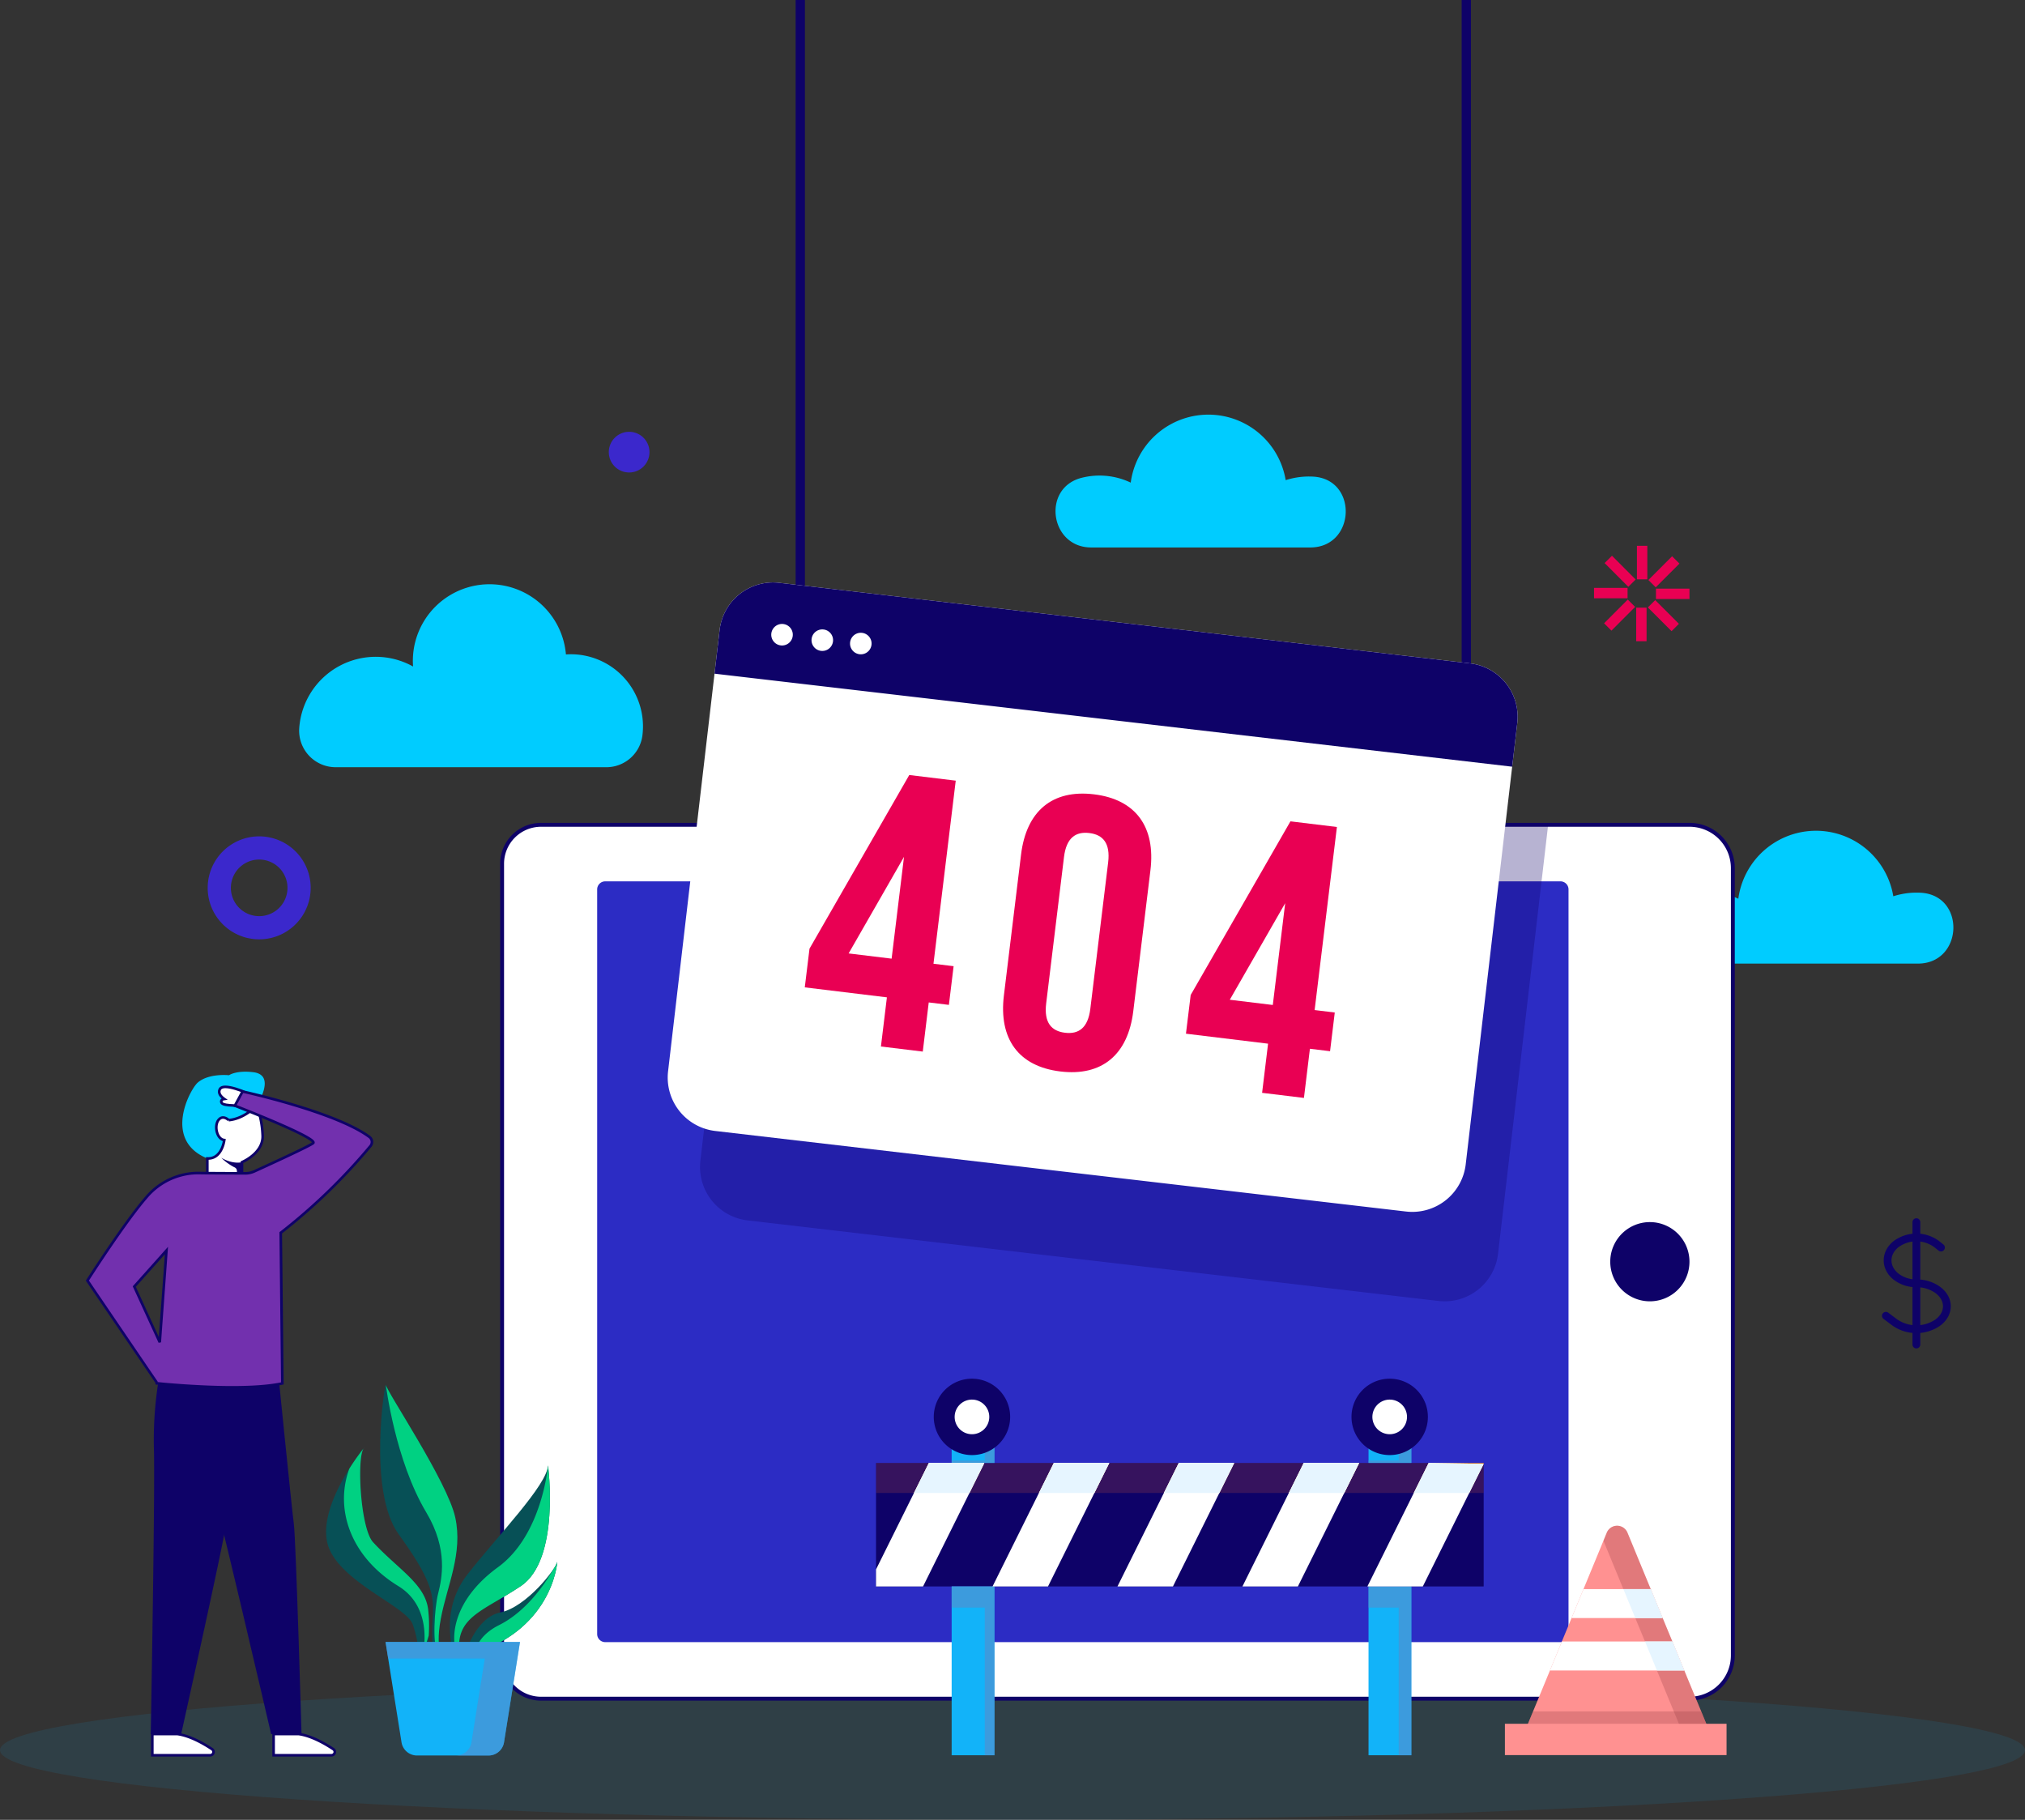 <svg xmlns="http://www.w3.org/2000/svg" xmlns:xlink="http://www.w3.org/1999/xlink" width="780" height="701" viewBox="0 0 780 701">
  <rect x="0" y="0" width="780" height="701" fill="#333333" stroke="none"/>
  <defs>
    <clipPath id="clip-path">
      <rect id="Rectangle_6187" data-name="Rectangle 6187" width="234.059" height="11.542" fill="none"/>
    </clipPath>
    <clipPath id="clip-path-2">
      <rect id="Rectangle_6192" data-name="Rectangle 6192" width="16.499" height="65.07" fill="none"/>
    </clipPath>
    <clipPath id="clip-path-4">
      <rect id="Rectangle_6194" data-name="Rectangle 6194" width="16.499" height="7.389" fill="none"/>
    </clipPath>
    <clipPath id="clip-path-6">
      <rect id="Rectangle_6196" data-name="Rectangle 6196" width="74.549" height="11.841" fill="none"/>
    </clipPath>
    <clipPath id="clip-path-7">
      <rect id="Rectangle_6200" data-name="Rectangle 6200" width="39.603" height="76.28" fill="none"/>
    </clipPath>
    <clipPath id="clip-path-8">
      <rect id="Rectangle_6183" data-name="Rectangle 6183" width="0.31" height="0.386" fill="none"/>
    </clipPath>
    <clipPath id="clip-path-9">
      <path id="Path_18707" data-name="Path 18707" d="M609.207,165.5H168.541a16.692,16.692,0,0,0-16.7,16.685V485.426a16.691,16.691,0,0,0,16.7,16.685H609.207a16.69,16.69,0,0,0,16.7-16.685V182.181a16.692,16.692,0,0,0-16.7-16.685" transform="translate(644.437 1253.599)" fill="#075056"/>
    </clipPath>
  </defs>
  <g id="Group_12005" data-name="Group 12005" transform="translate(-602.873 -1101.379)">
    <path id="Path_18635" data-name="Path 18635" d="M463.2,217.766c17.591,0,18.566-26.455.994-27.307q-.72-.035-1.447-.036a29.366,29.366,0,0,0-8.991,1.406,30.188,30.188,0,0,0-59.7.951,27.966,27.966,0,0,0-18.971-1.842c-15.383,3.959-12.153,26.828,3.731,26.828Z" transform="translate(878.392 1254.794)" fill="#0cf"/>
    <path id="Path_18636" data-name="Path 18636" d="M849.8,349.62c0-14.824-174.608-26.841-390-26.841S69.8,334.8,69.8,349.62s174.61,26.841,390,26.841,390-12.017,390-26.841" transform="translate(533.078 1425.917)" fill="#12b3f9" opacity="0.1"/>
    <path id="Union_41" data-name="Union 41" d="M205.663,336.611H15A15,15,0,0,1,0,321.629V14.978A15,15,0,0,1,15,0H457.364a16.691,16.691,0,0,1,16.7,16.685V319.929a16.691,16.691,0,0,1-16.7,16.682Z" transform="translate(796.276 1419.099)" fill="#fff" stroke="#0e0268" stroke-width="1.5"/>
    <path id="Path_18639" data-name="Path 18639" d="M169.3,465.837V178.995a3.107,3.107,0,0,1,3.108-3.106H540.341a3.107,3.107,0,0,1,3.11,3.106V465.837a3.107,3.107,0,0,1-3.11,3.106H172.41a3.107,3.107,0,0,1-3.108-3.106" transform="translate(663.593 1264.986)" fill="#2c2cc4"/>
    <path id="Path_18641" data-name="Path 18641" d="M385.886,253.781a15.257,15.257,0,1,0-15.257,15.245,15.251,15.251,0,0,0,15.257-15.245" transform="translate(867.747 1333.621)" fill="#0e0268"/>
    <rect id="Rectangle_6181" data-name="Rectangle 6181" width="3.578" height="240.32" transform="translate(909.335 1101.379)" fill="#0e0268"/>
    <rect id="Rectangle_6182" data-name="Rectangle 6182" width="3.578" height="295.522" transform="translate(1165.882 1101.379)" fill="#0e0268"/>
    <g id="Group_12004" data-name="Group 12004" transform="translate(636.53 1514.201)">
      <path id="Path_18651" data-name="Path 18651" d="M182.884,266.461a142.9,142.9,0,0,0-2.995,32.2c.537,14.575-1.2,110.376-1.2,110.376H190.4s16.671-75.032,17.293-80.956S216.7,262.9,216.7,262.9Z" transform="translate(-154.278 -153.887)" fill="#0e0268"/>
      <path id="Path_18652" data-name="Path 18652" d="M184.4,262.515s2.695,20.469,7.277,35.015,27.106,111.931,27.106,111.931H230.5s-2.156-75.032-2.963-80.956-6.74-65.181-6.74-65.181Z" transform="translate(-148.01 -154.31)" fill="#0e0268"/>
      <path id="Path_18653" data-name="Path 18653" d="M201.254,332.628v8.166h22.293a1.278,1.278,0,0,0,.707-2.343c-3.261-2.169-8.483-5.157-13.336-5.824Z" transform="translate(-129.522 -77.496)" fill="#fff" stroke="#0e0268" stroke-width="1"/>
      <path id="Path_18654" data-name="Path 18654" d="M178.976,332.628v8.166h22.293a1.278,1.278,0,0,0,.707-2.343c-3.261-2.169-8.483-5.157-13.336-5.824Z" transform="translate(-153.965 -77.496)" fill="#fff" stroke="#0e0268" stroke-width="1"/>
      <path id="Path_18655" data-name="Path 18655" d="M215.506,212.886l.021,0c-.017-.025-.04-.04-.057-.063a3.134,3.134,0,0,0-.3-.329,3.828,3.828,0,0,0-.4-.371c-.117-.086-.241-.172-.373-.251a4.909,4.909,0,0,0-.648-.321c-.13-.05-.25-.109-.392-.155a7.092,7.092,0,0,0-1.338-.3c-6.757-.872-9.54,1.138-9.54,1.138s-7.781-.857-12.04,2.831c-2.919,2.529-13.632,22.136,3.691,29.229.526.214,1.032.407,1.52.574.159.054.306.1.459.149.321.1.642.21.946.3.182.052.35.088.526.13.262.067.524.136.774.189.178.038.346.061.52.092.227.04.457.08.675.107.17.023.329.036.493.05.205.019.409.036.6.044.157,0,.31,0,.461,0,.182,0,.363,0,.537-.015.149-.013.291-.027.432-.044.164-.019.323-.038.476-.065.136-.023.268-.052.4-.082.147-.036.289-.071.428-.115s.243-.078.361-.119.254-.1.378-.157.222-.1.327-.157.224-.124.331-.191.2-.126.3-.193.2-.147.289-.222.18-.149.266-.226.166-.163.247-.247.161-.168.237-.254.14-.18.21-.27.145-.186.21-.285.113-.182.17-.277.132-.207.191-.316c.044-.084.082-.17.124-.256,1.845-3.759.744-9.21.744-9.21l5.4-9.361s4.87-7.416,2.351-10.981" transform="translate(-147.922 -210.879)" fill="#0cf"/>
      <path id="Path_18656" data-name="Path 18656" d="M197.319,222.751s-2.273-2.269-3.978,0-.564,7.379,2.273,7.661c0,0-.854,7.376-6.531,7.093v5.958H202.43v-4.539s8.236-3.405,7.95-10.214a37.63,37.63,0,0,0-2.273-11.635s-4.542,5.107-10.788,5.675" transform="translate(-142.876 -204.092)" fill="#fff" stroke="#0e0268" stroke-width="1"/>
      <path id="Path_18657" data-name="Path 18657" d="M196.547,230.283c1.321.551,1.091,1.383,1.149,2.632h1.919v-4.539s-3.234,1.027-7.969-1.67a20.932,20.932,0,0,0,4.9,3.577" transform="translate(-140.064 -193.541)" fill="#0e0268"/>
      <path id="Path_18659" data-name="Path 18659" d="M275.666,232.054c-13.191-9.768-49.221-17.578-49.221-17.578l-2.97,5.407s32.708,12.664,30.55,14.552c-1.269,1.115-17.251,8.433-22.662,10.895a8.568,8.568,0,0,1-3.72.761L211.083,246a26.145,26.145,0,0,0-21.347,9.369c-8.4,9.663-22.685,32.037-22.685,32.037l24.059,35.357,2.663,3.9.023-.046-.023.329s.856.094,2.37.235c7.734.715,32.521,2.674,45.641-.107l.365-.082-.623-58a224.836,224.836,0,0,0,34.526-33.385,2.423,2.423,0,0,0-.386-3.554m-80.731,79.1-2.347-5.124L185.111,289.7l12.4-13.885-2.229,30.468Z" transform="translate(-167.05 -206.939)" fill="#7230ae" stroke="#0e0268" stroke-width="1"/>
    </g>
    <path id="Path_18663" data-name="Path 18663" d="M154,374.659s-3.611-3.367-1.189-16.146,8.569-25.051,5.553-38.913-26.655-48.816-26.733-51.143-7.3,40.665,4.931,57.6,13.7,22.808,13.154,31.714.126,16.077,1.468,18.148Z" transform="translate(619.859 1366.304)" fill="#075056"/>
    <path id="Path_18664" data-name="Path 18664" d="M150.617,348.91c-1.422,5.7-2.28,19.994-.008,23.414.212.321.518.138.9-.453-.692-2.362-1.145-6.5.164-13.408,2.422-12.779,8.567-25.048,5.553-38.913s-26.655-48.816-26.735-51.14c0,0,3.563,29.122,15.559,49.166,8.59,14.353,5.994,25.633,4.572,31.333" transform="translate(621.003 1366.352)" fill="#00d182"/>
    <path id="Path_18665" data-name="Path 18665" d="M144.271,357.469s-6.944-17.326,4.826-32.328,30.594-34.263,30.969-41.895c0,0,4.836,36.23-10.484,46.486s-26.064,11.893-23.407,27.672Z" transform="translate(633.897 1382.604)" fill="#075056"/>
    <path id="Path_18666" data-name="Path 18666" d="M159.921,322.449c-17.082,12.425-18.478,26.735-15.827,33.374a1.685,1.685,0,0,0,1.111,1c-2.292-15.231,8.366-16.964,23.491-27.09,15.32-10.256,10.484-46.486,10.484-46.486s-2.175,26.777-19.259,39.2" transform="translate(634.783 1382.605)" fill="#00d182"/>
    <path id="Path_18667" data-name="Path 18667" d="M157.778,361.465a60.552,60.552,0,0,0,1.042-19.08c-1.185-9.9-11.541-15.476-21.215-25.937-4.979-5.384-6.451-33.848-3.364-36.492,0,0-17.082,20.685-14.448,35.83s30.5,24.986,33.081,32.3a40.6,40.6,0,0,1,2.366,13.462Z" transform="translate(608.969 1378.998)" fill="#075056"/>
    <path id="Path_18668" data-name="Path 18668" d="M124.867,287.895c-5.646,15.277.141,33.779,18.9,45.271,13.806,8.46,9.41,26.052,9.41,26.052l2.254-6.941a55.1,55.1,0,0,0-.208-10.094c-1.185-9.9-11.541-15.476-21.215-25.937-4.8-5.191-6.34-31.846-3.674-36.107a91.642,91.642,0,0,0-5.463,7.756" transform="translate(612.568 1379.2)" fill="#00d182"/>
    <path id="Path_18670" data-name="Path 18670" d="M144.911,337.3s4-14.843,13.9-16.842,21.274-16.618,21.888-19.485c0,0-1.671,27.574-35.793,36.327" transform="translate(636.831 1402.02)" fill="#075056"/>
    <path id="Path_18671" data-name="Path 18671" d="M156.235,325.362c-6.067,3.032-8.59,7.108-9.486,10.809,30.38-9.761,31.938-35.2,31.938-35.2a10.946,10.946,0,0,1-1.544,2.9c-2.98,5.216-10.192,16.138-20.909,21.492" transform="translate(638.848 1402.02)" fill="#00d182"/>
    <path id="Path_18672" data-name="Path 18672" d="M182.222,315.7H130.434l6.151,38.651a6.037,6.037,0,0,0,5.966,5.088H170.1a6.037,6.037,0,0,0,5.966-5.088Z" transform="translate(620.946 1418.156)" fill="#12b3f9"/>
    <g id="Group_11979" data-name="Group 11979" transform="translate(751.383 1733.854)" opacity="0.56">
      <g id="Group_11978" data-name="Group 11978" transform="translate(0 0)">
        <g id="Group_12006" data-name="Group 12006">
          <path id="Path_18673" data-name="Path 18673" d="M169.676,315.7H130.435l1.017,6.4h37.206l-5.134,32.255a6.037,6.037,0,0,1-5.967,5.088h12.548a6.039,6.039,0,0,0,5.967-5.088l6.149-38.651Z" transform="translate(-130.435 -315.696)" fill="#5c87c7"/>
        </g>
      </g>
    </g>
    <rect id="Rectangle_6185" data-name="Rectangle 6185" width="234.059" height="47.553" transform="translate(940.305 1664.923)" fill="#0e0268"/>
    <g id="Group_11982" data-name="Group 11982" transform="translate(940.305 1664.923)" opacity="0.29" style="mix-blend-mode: multiply;isolation: isolate">
      <g id="Group_11981" data-name="Group 11981">
        <g id="Group_11980" data-name="Group 11980" clip-path="url(#clip-path)">
          <rect id="Rectangle_6186" data-name="Rectangle 6186" width="234.059" height="11.542" transform="translate(0)" fill="#983f46"/>
        </g>
      </g>
    </g>
    <path id="Path_18674" data-name="Path 18674" d="M233.224,282.8h21.362l-5.725,11.547H227.486Z" transform="translate(727.431 1382.122)" fill="#db7d37"/>
    <path id="Path_18675" data-name="Path 18675" d="M256.167,282.8h21.362L271.8,294.351H250.441Z" transform="translate(752.617 1382.122)" fill="#db7d37"/>
    <path id="Path_18676" data-name="Path 18676" d="M279.116,282.8h21.362l-5.725,11.547H273.391Z" transform="translate(777.797 1382.122)" fill="#db7d37"/>
    <path id="Path_18677" data-name="Path 18677" d="M302.066,282.8h21.352l-5.725,11.547H296.34Z" transform="translate(802.978 1382.122)" fill="#db7d37"/>
    <path id="Path_18678" data-name="Path 18678" d="M346.205,282.8v.323l-5.577,11.224H319.29l5.725-11.547Z" transform="translate(828.158 1382.122)" fill="#db7d37"/>
    <rect id="Rectangle_6188" data-name="Rectangle 6188" width="16.501" height="65.019" transform="translate(969.437 1712.482)" fill="#12b3f9"/>
    <rect id="Rectangle_6189" data-name="Rectangle 6189" width="16.501" height="65.019" transform="translate(1130.01 1712.482)" fill="#12b3f9"/>
    <rect id="Rectangle_6190" data-name="Rectangle 6190" width="16.501" height="7.383" transform="translate(969.437 1657.494)" fill="#12b3f9"/>
    <rect id="Rectangle_6191" data-name="Rectangle 6191" width="16.501" height="7.383" transform="translate(1130.01 1657.494)" fill="#12b3f9"/>
    <g id="Group_11985" data-name="Group 11985" transform="translate(969.441 1712.43)" opacity="0.56">
      <g id="Group_11984" data-name="Group 11984">
        <g id="Group_11983" data-name="Group 11983" clip-path="url(#clip-path-2)">
          <path id="Path_18679" data-name="Path 18679" d="M234.411,313.662h12.751v56.882h3.75v-65.07h-16.5Z" transform="translate(-234.411 -305.474)" fill="#5c87c7"/>
        </g>
      </g>
    </g>
    <g id="Group_11988" data-name="Group 11988" transform="translate(1130.01 1712.43)" opacity="0.56">
      <g id="Group_11987" data-name="Group 11987">
        <g id="Group_11986" data-name="Group 11986" clip-path="url(#clip-path-2)">
          <path id="Path_18680" data-name="Path 18680" d="M310.975,313.662H322.6v56.882h4.878v-65.07h-16.5Z" transform="translate(-310.975 -305.474)" fill="#5c87c7"/>
        </g>
      </g>
    </g>
    <g id="Group_11991" data-name="Group 11991" transform="translate(969.441 1657.494)" opacity="0.56">
      <g id="Group_11990" data-name="Group 11990">
        <g id="Group_11989" data-name="Group 11989" clip-path="url(#clip-path-4)">
          <path id="Path_18681" data-name="Path 18681" d="M247.162,285.718H234.411v.93h16.5v-7.389h-3.748Z" transform="translate(-234.411 -279.259)" fill="#5c87c7"/>
        </g>
      </g>
    </g>
    <g id="Group_11994" data-name="Group 11994" transform="translate(1130.01 1657.494)" opacity="0.56">
      <g id="Group_11993" data-name="Group 11993">
        <g id="Group_11992" data-name="Group 11992" clip-path="url(#clip-path-4)">
          <path id="Path_18682" data-name="Path 18682" d="M322.6,279.259v6.459H310.974v.93h16.5v-7.389Z" transform="translate(-310.976 -279.259)" fill="#5c87c7"/>
        </g>
      </g>
    </g>
    <path id="Path_18683" data-name="Path 18683" d="M262.231,282.8l-23.6,47.553H220.518V323.8L240.869,282.8Z" transform="translate(719.786 1382.122)" fill="#fff"/>
    <path id="Path_18684" data-name="Path 18684" d="M265.52,282.8l-23.6,47.553h21.362l23.6-47.553Z" transform="translate(743.265 1382.122)" fill="#fff"/>
    <path id="Path_18685" data-name="Path 18685" d="M309.833,282.8l-23.6,47.553H264.865L288.471,282.8Z" transform="translate(768.444 1382.122)" fill="#fff"/>
    <path id="Path_18686" data-name="Path 18686" d="M332.77,282.8l-23.593,47.553H287.815l23.6-47.553Z" transform="translate(793.624 1382.122)" fill="#fff"/>
    <path id="Path_18687" data-name="Path 18687" d="M334.369,282.8l-23.6,47.553h21.349l23.444-47.23Z" transform="translate(818.804 1382.122)" fill="#fff"/>
    <path id="Path_18688" data-name="Path 18688" d="M254.586,282.8l-5.725,11.547H227.486l5.738-11.547Z" transform="translate(727.431 1382.122)" fill="#e6f5ff"/>
    <path id="Path_18689" data-name="Path 18689" d="M277.53,282.8,271.8,294.351H250.441l5.727-11.547Z" transform="translate(752.617 1382.122)" fill="#e6f5ff"/>
    <path id="Path_18690" data-name="Path 18690" d="M300.48,282.8l-5.725,11.547H273.39l5.727-11.547Z" transform="translate(777.796 1382.122)" fill="#e6f5ff"/>
    <path id="Path_18691" data-name="Path 18691" d="M323.417,282.8l-5.725,11.547H296.34l5.725-11.547Z" transform="translate(802.978 1382.122)" fill="#e6f5ff"/>
    <path id="Path_18692" data-name="Path 18692" d="M346.205,283.127l-5.577,11.224H319.29l5.725-11.547Z" transform="translate(828.158 1382.121)" fill="#e6f5ff"/>
    <path id="Path_18693" data-name="Path 18693" d="M260.547,282.02a14.711,14.711,0,1,0-14.712,14.7,14.707,14.707,0,0,0,14.712-14.7" transform="translate(731.423 1365.155)" fill="#0e0268"/>
    <path id="Path_18694" data-name="Path 18694" d="M248.294,277.818a6.667,6.667,0,1,0-6.667,6.662,6.664,6.664,0,0,0,6.667-6.662" transform="translate(735.632 1369.358)" fill="#fff"/>
    <path id="Path_18695" data-name="Path 18695" d="M337.27,282.02a14.711,14.711,0,1,0-14.712,14.7,14.707,14.707,0,0,0,14.712-14.7" transform="translate(815.603 1365.155)" fill="#0e0268"/>
    <path id="Path_18696" data-name="Path 18696" d="M325.018,277.818a6.667,6.667,0,1,0-6.669,6.662,6.665,6.665,0,0,0,6.669-6.662" transform="translate(819.812 1369.358)" fill="#fff"/>
    <path id="Path_18697" data-name="Path 18697" d="M413.406,377.706H338.861l11.4-27.618v-.017l4.586-11.144,1.263-3.055,2.059-4.971.422-1.014,4.587-11.144.841-2.026L372.148,297a4.313,4.313,0,0,1,7.971,0l8.127,19.715.843,2.026,4.584,11.144.422,1.014,2.059,4.971,1.263,3.055L402,350.072v.017Z" transform="translate(849.631 1394.755)" fill="#ff9191"/>
    <g id="Group_11997" data-name="Group 11997" transform="translate(1188.496 1760.62)" opacity="0.29" style="mix-blend-mode: multiply;isolation: isolate">
      <g id="Group_11996" data-name="Group 11996">
        <g id="Group_11995" data-name="Group 11995" clip-path="url(#clip-path-6)">
          <path id="Path_18698" data-name="Path 18698" d="M343.747,328.469l-4.884,11.84h74.549l-4.884-11.84Z" transform="translate(-338.863 -328.469)" fill="#983f46"/>
        </g>
      </g>
    </g>
    <rect id="Rectangle_6197" data-name="Rectangle 6197" width="85.377" height="12.06" transform="translate(1182.539 1765.381)" fill="#ff9191"/>
    <g id="Group_12003" data-name="Group 12003" transform="translate(1220.501 1689.097)" opacity="0.29" style="mix-blend-mode: multiply;isolation: isolate">
      <g id="Group_12002" data-name="Group 12002">
        <g id="Group_12001" data-name="Group 12001" clip-path="url(#clip-path-7)">
          <path id="Path_18699" data-name="Path 18699" d="M393.727,370.618H383.183l-8.469-20.526v-.017l-4.587-11.144-1.265-3.053-2.057-4.973-.422-1.014L361.8,318.746l-.841-2.024-6.833-16.6L355.4,297a4.311,4.311,0,0,1,7.969,0l8.126,19.717.843,2.024,4.587,11.144.419,1.014,2.059,4.973,1.265,3.053,4.584,11.144v.017Z" transform="translate(-354.124 -294.339)" fill="#983f46"/>
        </g>
      </g>
    </g>
    <path id="Path_18700" data-name="Path 18700" d="M383.35,317.128h-35.08l4.585-11.144h25.909Z" transform="translate(859.955 1407.514)" fill="#fff"/>
    <path id="Path_18701" data-name="Path 18701" d="M396.038,326.76v.015H344.3v-.015l4.587-11.144h42.567Z" transform="translate(855.597 1418.066)" fill="#fff"/>
    <path id="Path_18702" data-name="Path 18702" d="M372.914,317.128H362.369l-4.587-11.144h10.545Z" transform="translate(870.391 1407.514)" fill="#e6f5ff"/>
    <path id="Path_18703" data-name="Path 18703" d="M376.886,326.76v.015H366.341v-.015l-4.587-11.144H372.3Z" transform="translate(874.749 1418.066)" fill="#e6f5ff"/>
    <path id="Path_18704" data-name="Path 18704" d="M351.579,141.268c17.587,0,18.56-26.446.994-27.3q-.72-.035-1.447-.036a29.362,29.362,0,0,0-8.989,1.406,30.178,30.178,0,0,0-59.684.951,27.949,27.949,0,0,0-18.965-1.842c-15.379,3.959-12.151,26.819,3.729,26.819Z" transform="translate(755.96 1170.997)" fill="#0cf"/>
    <path id="Path_18705" data-name="Path 18705" d="M232.8,198.465a14,14,0,0,0,13.953-11.944,27.794,27.794,0,0,0-27.55-31.565c-.629,0-1.253.029-1.872.071a29.536,29.536,0,0,0-58.966,2.5c0,.723.037,1.438.086,2.148a29.541,29.541,0,0,0-43.841,23.639l-.024.354a14.072,14.072,0,0,0,14.108,14.8Z" transform="translate(603.532 1198.442)" fill="#0cf"/>
    <g id="Path_18658" data-name="Path 18658" transform="translate(496.255 1306.637)" fill="#fff">
      <path d="M 197.106 220.601 L 196.797 220.591 C 193.476 220.476 192.598 220.116 192.177 219.779 C 191.89 219.547 191.771 219.182 191.866 218.825 C 191.961 218.469 192.256 218.201 192.618 218.143 L 193.011 218.078 C 192.442 217.659 192.027 217.281 191.718 216.906 C 191.058 216.108 190.882 215.296 191.196 214.494 C 191.478 213.773 192.228 213.407 193.424 213.407 C 195.8 213.407 199.422 214.838 199.575 214.899 L 200.099 215.107 L 199.829 215.602 L 197.254 220.33 L 197.106 220.601 Z" stroke="none"/>
      <path d="M 193.424 213.907 C 192.558 213.907 191.882 214.112 191.662 214.676 C 191.133 216.027 192.479 217.193 194.327 218.368 L 192.698 218.637 C 192.335 218.695 192.205 219.158 192.49 219.389 C 192.945 219.753 194.199 220.001 196.814 220.091 L 199.39 215.363 C 199.39 215.363 195.731 213.907 193.424 213.907 M 193.424 212.907 C 195.895 212.907 199.603 214.372 199.76 214.434 L 200.807 214.851 L 197.397 221.112 L 196.78 221.09 C 193.322 220.971 192.374 220.577 191.865 220.169 C 191.427 219.815 191.239 219.238 191.383 218.696 C 191.474 218.355 191.684 218.067 191.966 217.877 C 191.719 217.656 191.51 217.44 191.332 217.225 C 190.356 216.042 190.466 214.988 190.73 214.312 C 190.981 213.671 191.652 212.907 193.424 212.907 Z" stroke="none" fill="#0e0268"/>
    </g>
    <g id="Group_11976" data-name="Group 11976" transform="translate(742.9 1658.953)" opacity="0.56">
      <g id="Group_11975" data-name="Group 11975">
        <g id="Group_11974" data-name="Group 11974" clip-path="url(#clip-path-8)">
          <path id="Path_18669" data-name="Path 18669" d="M126.39,280.341c.193-.243.31-.386.31-.386a1.718,1.718,0,0,0-.31.386" transform="translate(-126.39 -279.955)" fill="#5c87c7"/>
        </g>
      </g>
    </g>
    <g id="Mask_Group_17" data-name="Mask Group 17" clip-path="url(#clip-path-9)">
      <path id="Path_18706" data-name="Path 18706" d="M491.313,162.83,225.247,131.8a20.724,20.724,0,0,0-22.991,18.171L182.4,319.976a20.715,20.715,0,0,0,18.185,22.974l266.066,31.031A20.724,20.724,0,0,0,489.64,355.81L509.5,185.8a20.715,20.715,0,0,0-18.185-22.974" transform="translate(690.256 1228.525)" fill="#0e0268" stroke="rgba(0,0,0,0)" stroke-width="1" opacity="0.3"/>
    </g>
    <g id="Group_12007" data-name="Group 12007" transform="translate(0 -22.449)">
      <path id="Path_18643" data-name="Path 18643" d="M491.313,162.83,225.247,131.8a20.724,20.724,0,0,0-22.991,18.171L182.4,319.976a20.715,20.715,0,0,0,18.185,22.974l266.066,31.031A20.724,20.724,0,0,0,489.64,355.81L509.5,185.8a20.715,20.715,0,0,0-18.185-22.974" transform="translate(677.805 1216.527)" fill="#fff" stroke="rgba(0,0,0,0)" stroke-width="1"/>
      <path id="Path_18644" data-name="Path 18644" d="M498.1,202.632l1.965-16.827a20.715,20.715,0,0,0-18.185-22.974L215.812,131.8A20.724,20.724,0,0,0,192.82,149.97L190.855,166.8Z" transform="translate(687.24 1216.527)" fill="#0e0268"/>
      <path id="Path_18645" data-name="Path 18645" d="M8.268,4.624A4.148,4.148,0,1,1,4.63.028a4.146,4.146,0,0,1,3.638,4.6" transform="matrix(0.996, 0.087, -0.087, 0.996, 900.332, 1363.828)" fill="#fff"/>
      <path id="Path_18646" data-name="Path 18646" d="M8.267,4.624A4.148,4.148,0,1,1,4.63.028a4.146,4.146,0,0,1,3.638,4.6" transform="matrix(0.996, 0.087, -0.087, 0.996, 915.841, 1365.932)" fill="#fff"/>
      <path id="Path_18647" data-name="Path 18647" d="M8.268,4.625A4.148,4.148,0,1,1,4.63.028a4.146,4.146,0,0,1,3.638,4.6" transform="matrix(0.996, 0.087, -0.087, 0.996, 930.675, 1367.229)" fill="#fff"/>
      <path id="Path_18648" data-name="Path 18648" d="M209.249,233.947l38.429-66.893,17.9,2.175L257,239.752l7.76.943L262.941,255.6l-7.762-.943-2.3,18.934-16.115-1.957,2.3-18.936-31.632-3.845Zm31.632,3.845,4.773-39.212-21.333,37.2Z" transform="translate(705.432 1255.308)" fill="#e90053"/>
      <path id="Path_18649" data-name="Path 18649" d="M250.78,193.96c2.032-16.7,12-25.17,28.111-23.211s23.757,12.571,21.723,29.267l-6.606,54.269c-2.032,16.7-12,25.172-28.111,23.215s-23.755-12.571-21.725-29.271Zm9.679,57.308c-.908,7.456,2.032,10.69,7.252,11.322s8.85-1.8,9.756-9.254l6.862-56.354c.906-7.456-2.03-10.69-7.252-11.322s-8.85,1.8-9.758,9.254Z" transform="translate(745.387 1259.053)" fill="#e90053"/>
      <path id="Path_18650" data-name="Path 18650" d="M279.259,242.463l38.427-66.893,17.9,2.175-8.584,70.522,7.759.943-1.814,14.908-7.762-.943-2.3,18.934-16.115-1.957,2.3-18.936-31.632-3.845Zm31.632,3.845,4.773-39.212-21.335,37.2Z" transform="translate(782.245 1264.638)" fill="#e90053"/>
    </g>
    <path id="Path_18733" data-name="Path 18733" d="M36.412,13.833V60.96M24.667,49.893l3.441,2.588a14.612,14.612,0,0,0,16.608,0c4.589-3.452,4.589-9.044,0-12.5a13.884,13.884,0,0,0-8.3-2.588,12.645,12.645,0,0,1-7.842-2.588c-4.33-3.452-4.33-9.044,0-12.5a13.171,13.171,0,0,1,15.684,0l1.625,1.3" transform="translate(1304.622 1558.324)" fill="none" stroke="#0e0268" stroke-linecap="round" stroke-linejoin="round" stroke-width="3"/>
    <g id="Group_12023" data-name="Group 12023" transform="translate(1216.875 1311.621)">
      <line id="Line_1" data-name="Line 1" y2="12.927" transform="translate(18.523)" fill="none" stroke="#e90053" stroke-width="4"/>
      <line id="Line_2" data-name="Line 2" x1="9.13" y2="9.141" transform="translate(22.347 5.445)" fill="none" stroke="#e90053" stroke-width="4"/>
      <line id="Line_3" data-name="Line 3" x1="12.911" transform="translate(23.846 18.5)" fill="none" stroke="#e90053" stroke-width="4"/>
      <line id="Line_4" data-name="Line 4" x1="9.13" y1="9.141" transform="translate(22.143 22.329)" fill="none" stroke="#e90053" stroke-width="4"/>
      <line id="Line_5" data-name="Line 5" y1="12.927" transform="translate(18.236 23.831)" fill="none" stroke="#e90053" stroke-width="4"/>
      <line id="Line_6" data-name="Line 6" y1="9.141" x2="9.13" transform="translate(5.282 22.125)" fill="none" stroke="#e90053" stroke-width="4"/>
      <line id="Line_7" data-name="Line 7" x2="12.911" transform="translate(0 18.212)" fill="none" stroke="#e90053" stroke-width="4"/>
      <line id="Line_8" data-name="Line 8" x2="9.13" y2="9.141" transform="translate(5.485 5.242)" fill="none" stroke="#e90053" stroke-width="4"/>
    </g>
    <path id="Path_18734" data-name="Path 18734" d="M1872.764,393.425h0a19.834,19.834,0,1,1,5.809,14.024,19.771,19.771,0,0,1-5.809-14.024m12.125,7.708a10.9,10.9,0,1,0-3.193-7.708,10.867,10.867,0,0,0,3.193,7.708" transform="translate(-1189.89 1049.953)" fill="#3b28cc"/>
    <path id="Path_18735" data-name="Path 18735" d="M1298.809,1288.26a7.833,7.833,0,1,1-7.833-7.834,7.834,7.834,0,0,1,7.833,7.834" transform="translate(-445.769 -12.714)" fill="#3b28cc"/>
  </g>
</svg>
